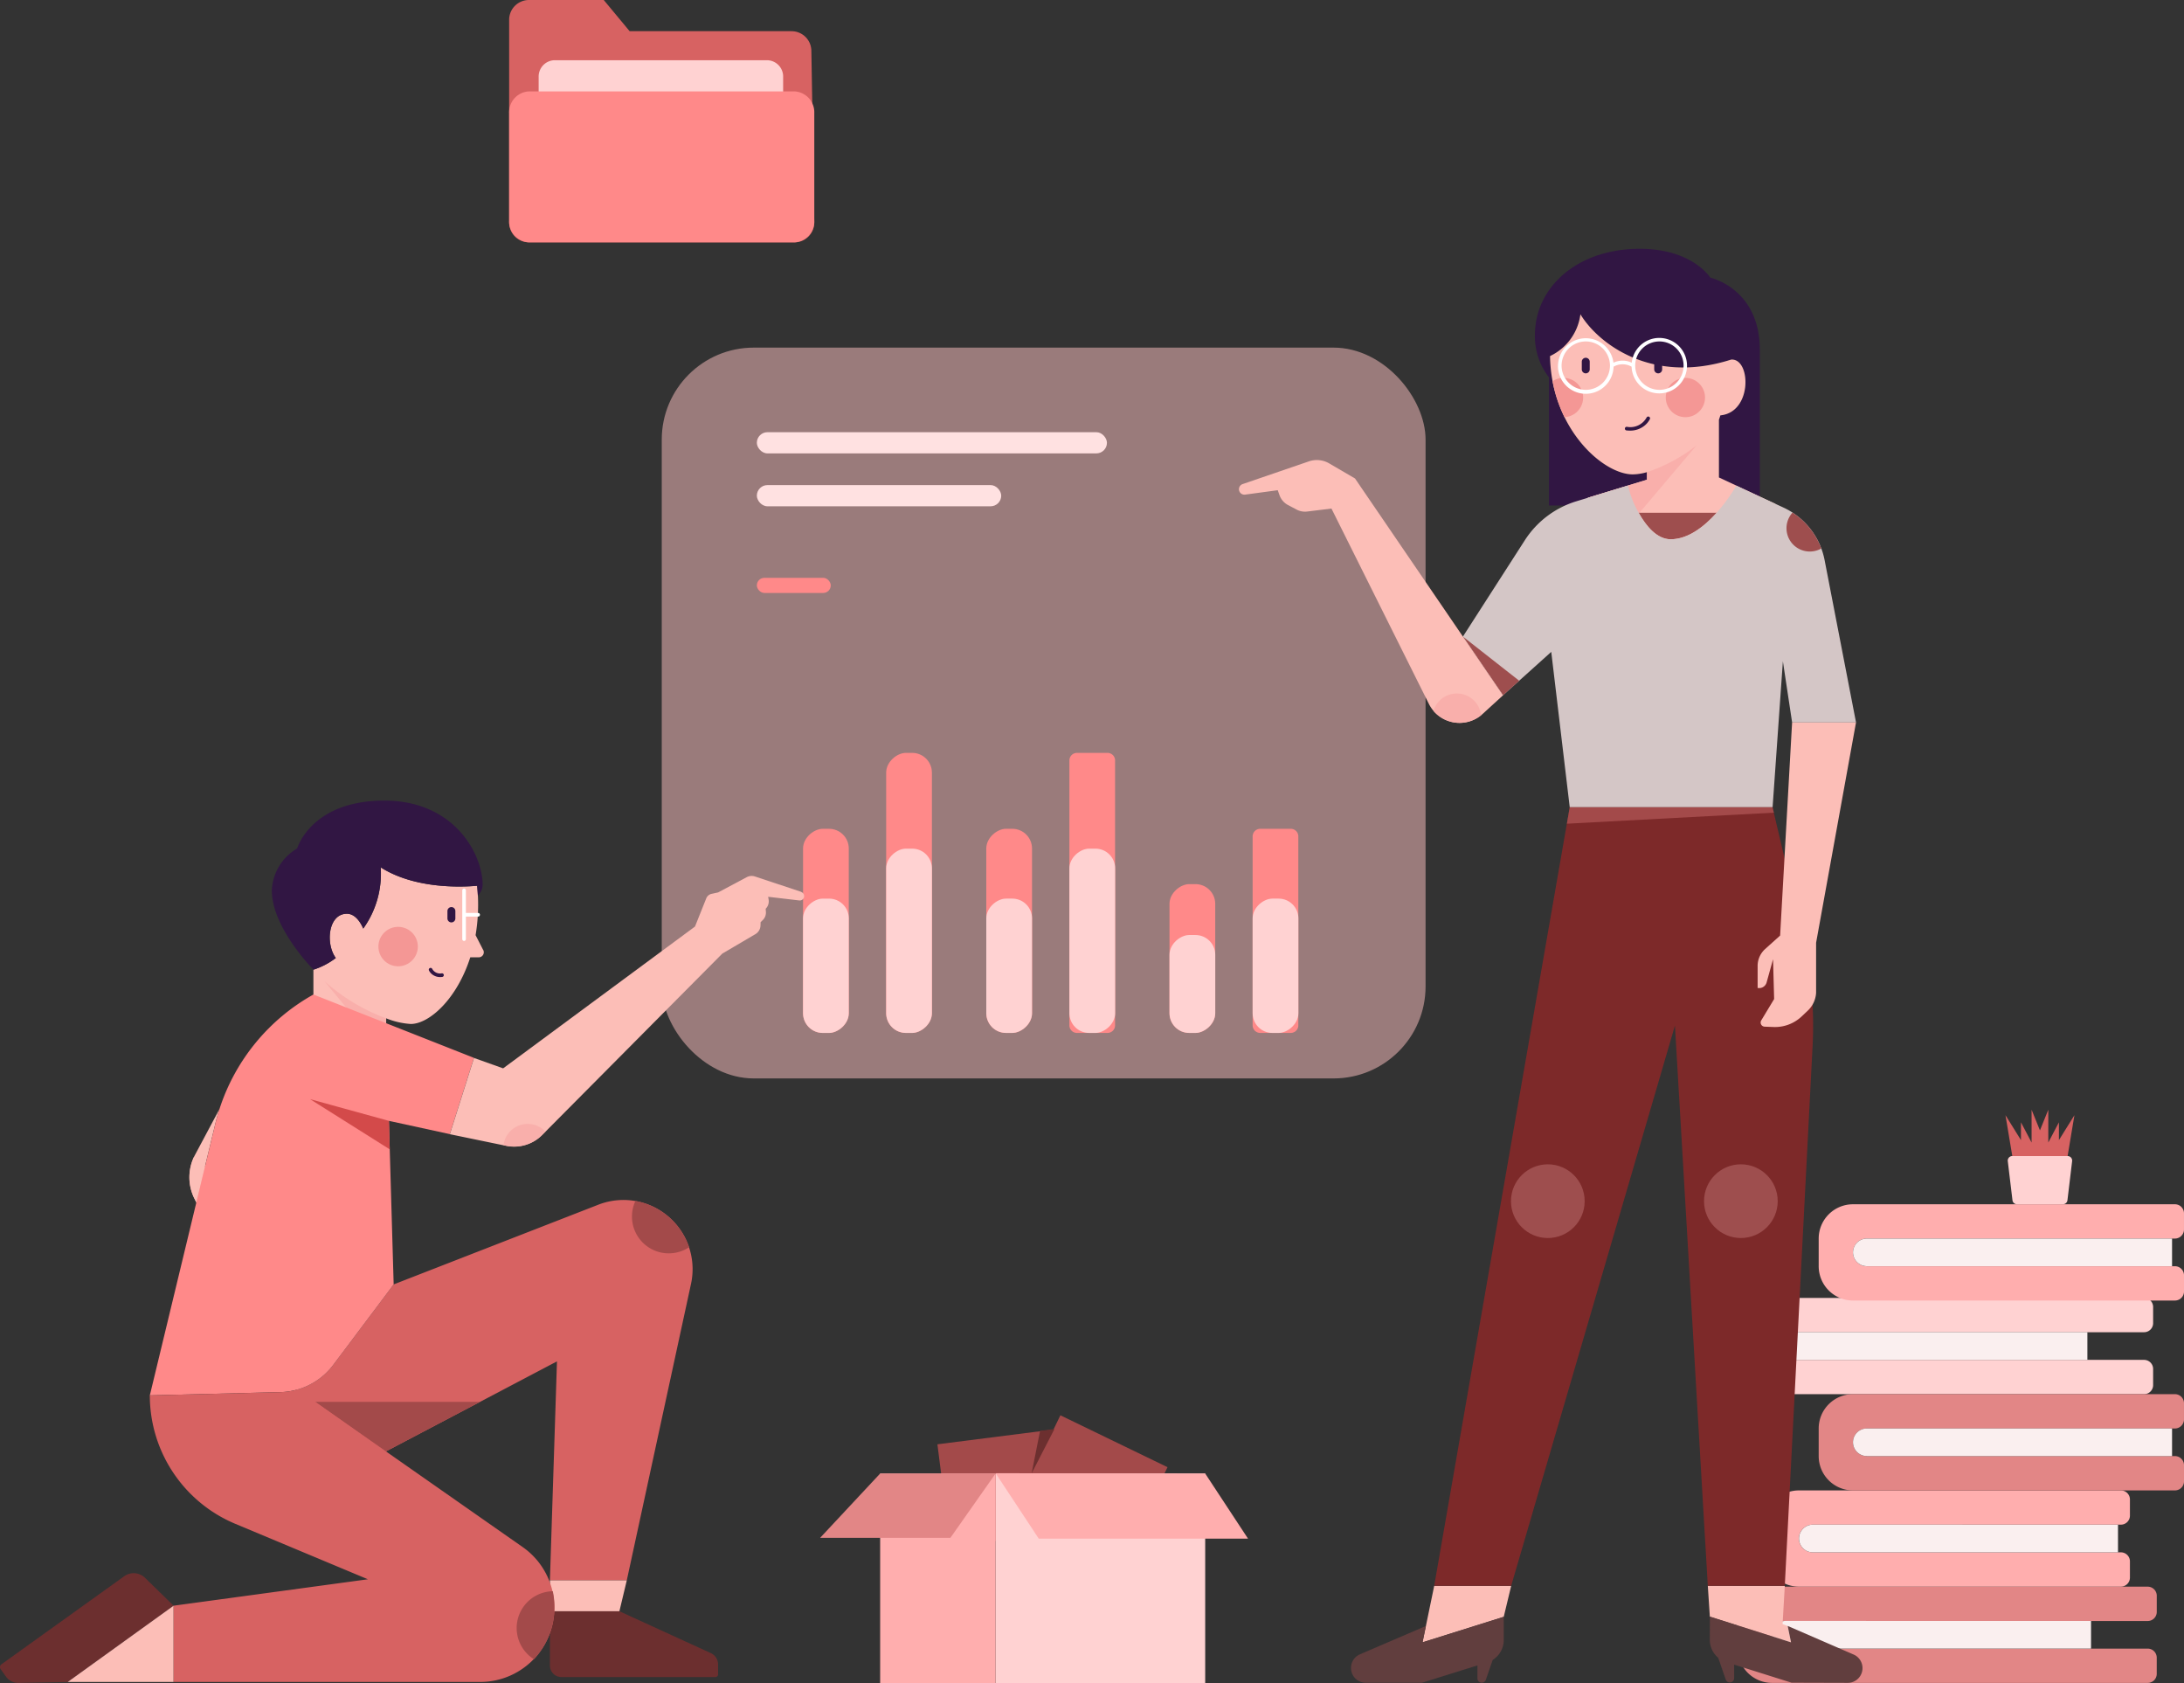 <svg xmlns="http://www.w3.org/2000/svg" width="189.086" height="145.69" viewBox="0 0 189.086 145.69">
    <rect x="0" y="0" width="189.086" height="145.69" fill="#333333" stroke="none"/>
    <defs>
        <style>
            .cls-1{fill:#a34a4a}.cls-2{fill:#ffd2d2}.cls-3{fill:#ffaeae}.cls-4{fill:#e28686}.cls-5{fill:#6c2f2f}.cls-6{fill:#faefef}.cls-7{fill:#d76262}.cls-9{fill:#ffe1e1}.cls-10{fill:#ff8989}.cls-11{fill:#f9afab}.cls-12{fill:#fcbeb7}.cls-13{fill:#311643}.cls-14{fill:#f49795}.cls-15{fill:#fff}.cls-18{fill:#613e3e}.cls-19{fill:none}.cls-21{fill:#9e4e4e}
        </style>
    </defs>
    <g id="Grupo_217">
        <g id="Grupo_197" transform="translate(71.009 122.5)">
            <path id="Rectángulo_197" d="M0 0H10.305V8.93H0z" class="cls-1" transform="rotate(25.84 10.397 45.329)"/>
            <path id="Rectángulo_198" d="M0 0H10.305V8.93H0z" class="cls-1" transform="rotate(-7.25 24.895 -78.855)"/>
            <path id="Rectángulo_199" d="M0 0H18.146V18.146H0z" class="cls-2" transform="translate(15.188 5.044)"/>
            <path id="Rectángulo_200" d="M0 0H9.996V18.146H0z" class="cls-3" transform="translate(5.193 5.044)"/>
            <path id="Trazado_564" d="M1433.8 2913.846l-5.193 5.562h11.278l3.91-5.562z" class="cls-4" transform="translate(-1428.61 -2908.802)"/>
            <path id="Trazado_565" d="M1486.312 2913.8l3.706 5.634H1471.9l-3.733-5.661z" class="cls-3" transform="translate(-1452.978 -2908.759)"/>
            <path id="Trazado_566" d="M1477.021 2903.97l-.73 3.675 1.972-3.831z" class="cls-5" transform="translate(-1457.983 -2902.622)"/>
        </g>
        <g id="Grupo_198" transform="translate(150.138 96.052)">
            <path id="Trazado_567" d="M1671.787 2941.525v-1.4a.784.784 0 0 0-.785-.784h-32.519a2.971 2.971 0 0 0-2.971 2.971v2.389a2.971 2.971 0 0 0 2.971 2.971H1671a.784.784 0 0 0 .785-.785v-1.4a.785.785 0 0 0-.785-.785h-31.324a1.2 1.2 0 0 1-1.195-1.194 1.2 1.2 0 0 1 1.195-1.195H1671a.785.785 0 0 0 .787-.788z" class="cls-4" transform="translate(-1635.197 -2898.059)"/>
            <path id="Trazado_568" d="M1670.965 2876.433v-1.4a.785.785 0 0 0-.785-.784h-32.519a2.971 2.971 0 0 0-2.971 2.971v2.39a2.971 2.971 0 0 0 2.971 2.971h32.519a.785.785 0 0 0 .785-.785v-1.4a.785.785 0 0 0-.785-.784h-31.324a1.2 1.2 0 0 1-1.195-1.2 1.2 1.2 0 0 1 1.195-1.194h31.324a.785.785 0 0 0 .785-.785z" class="cls-2" transform="translate(-1634.69 -2857.96)"/>
            <path id="Trazado_569" d="M1673.191 2919.827v-1.4a.785.785 0 0 0-.785-.785h-27.872a2.971 2.971 0 0 0-2.971 2.971V2923a2.971 2.971 0 0 0 2.971 2.971h27.872a.785.785 0 0 0 .785-.785v-1.4a.785.785 0 0 0-.785-.784h-26.677a1.2 1.2 0 0 1-1.195-1.2 1.2 1.2 0 0 1 1.195-1.195h26.677a.785.785 0 0 0 .785-.78z" class="cls-3" transform="translate(-1638.924 -2884.692)"/>
            <path id="Trazado_570" d="M1685.382 2855.325v-1.4a.785.785 0 0 0-.784-.785h-27.872a2.971 2.971 0 0 0-2.971 2.971v2.39a2.971 2.971 0 0 0 2.971 2.971h27.874a.784.784 0 0 0 .784-.784v-1.4a.784.784 0 0 0-.784-.785h-26.677a1.2 1.2 0 0 1-1.195-1.195 1.2 1.2 0 0 1 1.195-1.2h26.677a.785.785 0 0 0 .782-.783z" class="cls-3" transform="translate(-1646.435 -2844.957)"/>
            <path id="Trazado_571" d="M1676.924 2925.378v2.39H1650.5a1.2 1.2 0 0 1-1.195-1.195 1.2 1.2 0 0 1 1.195-1.2z" class="cls-6" transform="translate(-1643.69 -2889.458)"/>
            <path id="Trazado_572" d="M1670.845 2947.076v2.39h-26.429a1.2 1.2 0 0 1-1.195-1.2 1.2 1.2 0 0 1 1.195-1.195z" class="cls-6" transform="translate(-1639.945 -2902.825)"/>
            <path id="Trazado_573" d="M1670.023 2881.984v2.389h-26.429a1.2 1.2 0 0 1-1.194-1.195 1.2 1.2 0 0 1 1.194-1.195z" class="cls-6" transform="translate(-1639.44 -2862.727)"/>
            <path id="Trazado_574" d="M1689.115 2860.876v2.389h-26.428a1.2 1.2 0 0 1-1.195-1.195 1.2 1.2 0 0 1 1.195-1.195z" class="cls-6" transform="translate(-1651.201 -2849.723)"/>
            <path id="Trazado_575" d="M1685.382 2898.13v-1.4a.785.785 0 0 0-.784-.785h-27.872a2.971 2.971 0 0 0-2.971 2.971v2.389a2.971 2.971 0 0 0 2.971 2.971h27.874a.785.785 0 0 0 .784-.785v-1.4a.785.785 0 0 0-.784-.785h-26.677a1.194 1.194 0 0 1-1.195-1.195 1.2 1.2 0 0 1 1.195-1.195h26.677a.785.785 0 0 0 .782-.786z" class="cls-4" transform="translate(-1646.435 -2871.326)"/>
            <path id="Trazado_576" d="M1689.115 2903.681v2.389h-26.428a1.2 1.2 0 0 1-1.195-1.195 1.2 1.2 0 0 1 1.195-1.195z" class="cls-6" transform="translate(-1651.201 -2876.092)"/>
            <path id="Trazado_577" d="M1696.781 2842.275h4.788a.394.394 0 0 1 .391.441l-.405 3.384a.394.394 0 0 1-.391.347h-3.978a.394.394 0 0 1-.391-.347l-.405-3.384a.394.394 0 0 1 .391-.441z" class="cls-2" transform="translate(-1672.698 -2838.265)"/>
            <path id="Trazado_578" d="M1700.5 2834.46v-1.539l-.92 1.749v-2.84l-.723 1.789-.723-1.789v2.84l-.92-1.749v1.539l-1.341-2.156.591 3.537h4.788l.591-3.537z" class="cls-7" transform="translate(-1672.381 -2831.83)"/>
        </g>
        <g id="Grupo_201" transform="translate(57.293 30.088)">
            <rect id="Rectángulo_201" width="66.13" height="63.255" fill="#9a7b7b" rx="7.963"/>
            <rect id="Rectángulo_202" width="30.311" height="1.835" class="cls-9" rx=".918" transform="translate(8.233 7.321)"/>
            <rect id="Rectángulo_203" width="21.157" height="1.835" class="cls-9" rx=".918" transform="translate(8.233 11.899)"/>
            <rect id="Rectángulo_204" width="6.4" height="1.311" class="cls-10" rx=".655" transform="translate(8.233 19.925)"/>
            <g id="Grupo_199" transform="translate(12.233 35.077)">
                <rect id="Rectángulo_205" width="17.668" height="3.959" class="cls-10" rx="1.707" transform="rotate(-90 12.12 12.12)"/>
                <rect id="Rectángulo_206" width="24.239" height="3.959" class="cls-10" rx="1.707" transform="rotate(-90 15.718 8.521)"/>
                <rect id="Rectángulo_207" width="17.668" height="3.959" class="cls-10" rx="1.707" transform="rotate(-90 20.052 4.187)"/>
                <path id="Trazado_1075" d="M.655 0h22.929a.655.655 0 0 1 .655.655V3.3a.655.655 0 0 1-.655.655H.655A.655.655 0 0 1 0 3.3V.655A.655.655 0 0 1 .655 0z" class="cls-10" transform="rotate(-90 23.65 .59)"/>
                <rect id="Rectángulo_209" width="12.878" height="3.959" class="cls-10" rx="1.707" transform="rotate(-90 27.983 -3.744)"/>
                <path id="Trazado_1076" d="M.655 0h16.357a.655.655 0 0 1 .655.655V3.3a.655.655 0 0 1-.655.655H.655A.655.655 0 0 1 0 3.3V.655A.655.655 0 0 1 .655 0z" class="cls-10" transform="rotate(-90 31.582 -7.343)"/>
            </g>
            <g id="Grupo_200" transform="translate(12.233 43.366)">
                <rect id="Rectángulo_211" width="11.626" height="3.959" class="cls-2" rx="1.707" transform="rotate(-90 7.976 7.976)"/>
                <rect id="Rectángulo_212" width="15.951" height="3.959" class="cls-2" rx="1.707" transform="rotate(-90 11.574 4.377)"/>
                <rect id="Rectángulo_213" width="11.626" height="3.959" class="cls-2" rx="1.707" transform="rotate(-90 15.908 .043)"/>
                <rect id="Rectángulo_214" width="15.951" height="3.959" class="cls-2" rx="1.707" transform="rotate(-90 19.506 -3.555)"/>
                <rect id="Rectángulo_215" width="8.474" height="3.959" class="cls-2" rx="1.707" transform="rotate(-90 23.839 -7.888)"/>
                <rect id="Rectángulo_216" width="11.626" height="3.959" class="cls-2" rx="1.707" transform="rotate(-90 27.438 -11.487)"/>
            </g>
        </g>
        <g id="Grupo_202" transform="translate(44.084)">
            <path id="Trazado_579" d="M1360.2 2581.677h6.475l2.241 2.7h14.018a1.716 1.716 0 0 1 1.716 1.717l.253 14.844a1.716 1.716 0 0 1-1.716 1.716H1360.2a1.716 1.716 0 0 1-1.716-1.716v-17.545a1.716 1.716 0 0 1 1.716-1.716z" class="cls-7" transform="translate(-1358.488 -2581.677)"/>
            <path id="Trazado_580" d="M1366.506 2595.252h18.418a1.412 1.412 0 0 1 1.375 1.446v7.113a1.412 1.412 0 0 1-1.375 1.447h-18.418a1.412 1.412 0 0 1-1.375-1.447v-7.111a1.412 1.412 0 0 1 1.375-1.448z" class="cls-2" transform="translate(-1362.58 -2590.04)"/>
            <path id="Trazado_581" d="M1360.2 2602.278h22.987a1.809 1.809 0 0 1 1.716 1.888v9.29a1.809 1.809 0 0 1-1.716 1.889H1360.2a1.808 1.808 0 0 1-1.716-1.889v-9.29a1.809 1.809 0 0 1 1.716-1.888z" class="cls-10" transform="translate(-1358.488 -2594.368)"/>
        </g>
        <g id="Grupo_208" transform="translate(0 69.301)">
            <path id="Trazado_582" d="M1288.111 2844.557a2.208 2.208 0 0 1-1.11 1.917l-.2-.4a4.125 4.125 0 0 1-.031-3.545 2.209 2.209 0 0 1 1.341 2.028z" class="cls-11" transform="translate(-1269.99 -2811.668)"/>
            <g id="Grupo_205" transform="translate(23.535)">
                <path id="Trazado_583" d="M1329.038 2784.346l-.657-1.281a15.826 15.826 0 0 0 .2-3.429q-.021-.416-.062-.845c-1.371.121-5.392.282-8.35-1.594a8.149 8.149 0 0 1-1.512 5.3c-.131-.314-.6-1.286-1.414-1.286-1.624 0-1.87 2.595-.962 3.831a6.393 6.393 0 0 1-1.934 1.012l-.007-.007v7.47h6.3v-3.255a6.767 6.767 0 0 0 2.129.49c1.585 0 3.988-2.126 5.153-5.769h.733a.438.438 0 0 0 .389-.637z" class="cls-12" transform="translate(-1310.741 -2771.423)"/>
                <path id="Trazado_584" d="M1310.508 2775.779c-.908-1.236-.662-3.831.962-3.831.811 0 1.283.971 1.413 1.285a8.147 8.147 0 0 0 1.512-5.3c2.958 1.877 6.979 1.716 8.35 1.594q.042.428.062.844a1.337 1.337 0 0 0 .417-.9v-.061c-.036-2.689-2.5-7.256-8.505-7.256-6.366 0-7.557 4.145-7.557 4.145a4.428 4.428 0 0 0-2.191 3.621c0 3.18 3.429 6.69 3.6 6.859l.007.007a6.388 6.388 0 0 0 1.93-1.007z" class="cls-13" transform="translate(-1304.972 -2762.16)"/>
                <path id="Trazado_585" d="M1322.166 2809.312v-3.255a16.692 16.692 0 0 1-5.343-3.221z" class="cls-11" transform="translate(-1312.272 -2787.217)"/>
                <circle id="Elipse_71" cx="1.707" cy="1.707" r="1.707" class="cls-14" transform="translate(9.227 10.922)"/>
                <g id="Grupo_203" transform="translate(13.589 14.475)">
                    <path id="Trazado_586" d="M1341.358 2800.65a1.1 1.1 0 0 1-.72-.248.983.983 0 0 1-.26-.324.157.157 0 0 1 .286-.13.772.772 0 0 0 .825.379.157.157 0 0 1 .036.313 1.486 1.486 0 0 1-.167.01z" class="cls-13" transform="translate(-1340.364 -2799.857)"/>
                </g>
                <g id="Grupo_204" transform="translate(15.203 9.211)">
                    <path id="Trazado_587" d="M1344.91 2787.475a.343.343 0 0 1-.343-.343v-.641a.343.343 0 0 1 .686 0v.641a.343.343 0 0 1-.343.343z" class="cls-13" transform="translate(-1344.567 -2786.148)"/>
                </g>
                <path id="Trazado_588" d="M1349.283 2784.082h-1.059v-1.952a.157.157 0 0 0-.314 0v4.219a.157.157 0 0 0 .314 0v-1.949h1.059a.157.157 0 0 0 0-.315z" class="cls-15" transform="translate(-1331.423 -2774.365)"/>
            </g>
            <g id="Grupo_206" transform="translate(25.635 34.553)">
                <path id="Trazado_590" d="M1336.61 2852.566l-17.72 6.9-5.231 6.964a5.91 5.91 0 0 1-3.217 2.164l7.752 5.338 14.835-7.805-.611 18.952h6.655l5.562-25.667a5.988 5.988 0 0 0-8.025-6.846z" class="cls-7" transform="translate(-1310.442 -2852.148)"/>
                <path id="Trazado_591" d="M1367.676 2944.886v4.7a.993.993 0 0 0 .993.993h13.337a.23.23 0 0 0 .229-.23v-.867a1.07 1.07 0 0 0-.624-.972l-7.92-3.626z" class="cls-5" transform="translate(-1345.7 -2909.277)"/>
                <path id="Trazado_592" d="M1367.676 2937.918v2.675h6.015l.64-2.675z" class="cls-12" transform="translate(-1345.7 -2904.985)"/>
                <path id="Trazado_593" d="M1329.024 2897.682l-8.177 4.3-6.1-4.3z" class="cls-1" transform="translate(-1313.094 -2880.198)"/>
                <path id="Trazado_594" d="M1391.125 2856.388a3.186 3.186 0 0 1-4.65-4.005 6.064 6.064 0 0 1 4.65 4.005z" class="cls-1" transform="translate(-1357.094 -2852.292)"/>
            </g>
            <path id="Trazado_595" d="M1288.987 2831.693l-2.112 3.958a4.125 4.125 0 0 0-.069 3.747l.182.372 1.642-6.808q.154-.643.357-1.269z" class="cls-12" transform="translate(-1269.99 -2804.995)"/>
            <path id="Trazado_596" d="M1290.122 2840.084l.124-.034a5.91 5.91 0 0 0 3.093-2.13l5.231-6.964-.411-14.158 5.273 1.148 2.091-6.6-13.9-5.484a17.509 17.509 0 0 0-8.137 9.918q-.2.625-.357 1.27l-1.642 6.808-4.028 16.7 11.3-.28a5.9 5.9 0 0 0 1.363-.194z" class="cls-10" transform="translate(-1264.487 -2789.083)"/>
            <path id="Trazado_597" fill="#d34a4a" d="M1320.487 2833.792l-6.9-4.345 6.831 1.881z" transform="translate(-1286.743 -2803.611)"/>
            <g id="Grupo_207" transform="translate(0 50.967)">
                <path id="Trazado_598" d="M1258.709 2939.115l-2.481-2.421a1.4 1.4 0 0 0-1.788-.135l-10.634 7.624a.3.3 0 0 0-.07.425l.467.651a1.285 1.285 0 0 0 1.071.537l4.27-.082z" class="cls-5" transform="translate(-1243.679 -2920.4)"/>
                <path id="Trazado_599" d="M1268.12 2950.234h-9.165l9.165-6.6z" class="cls-12" transform="translate(-1253.089 -2924.921)"/>
                <path id="Trazado_600" d="M1309.745 2908.538l-19.5-13.642-.124.034a5.916 5.916 0 0 1-1.363.194l-11.3.28a12.051 12.051 0 0 0 7.4 11.118l11.48 4.8-16.82 2.287v6.6h26.551a6.415 6.415 0 0 0 3.676-11.671z" class="cls-7" transform="translate(-1264.487 -2894.896)"/>
                <path id="Trazado_601" d="M1361.677 2946.26a3.185 3.185 0 0 1 1.628-5.887 6.621 6.621 0 0 1-1.628 5.887z" class="cls-1" transform="translate(-1315.445 -2922.911)"/>
            </g>
            <path id="Trazado_602" d="M1375.532 2780.508l-4.006-1.331a.914.914 0 0 0-.718.061l-2.478 1.32-.561.122a.644.644 0 0 0-.461.39l-.975 2.44-16.611 12.274-2.522-.9-2.091 6.6 4.875 1.007a3.424 3.424 0 0 0 3.121-.94l15.594-15.7 2.863-1.683a.9.9 0 0 0 .442-.74l.011-.3.186-.179a.9.9 0 0 0 .271-.725l-.022-.252a.9.9 0 0 0 .259-.783l-.041-.254 2.7.316a.377.377 0 0 0 .163-.731z" class="cls-12" transform="translate(-1306.162 -2772.614)"/>
            <path id="Trazado_603" d="M1360.838 2835.7l-.28.281a3.42 3.42 0 0 1-3.121.94l-.228-.047a2.108 2.108 0 0 1 3.629-1.174z" class="cls-11" transform="translate(-1313.616 -2807.055)"/>
        </g>
        <g id="Grupo_216" transform="translate(107.276 21.532)">
            <path id="Trazado_604" d="M1572.105 2939.16l-.645 2.68-7.031 2.208 1.011-4.888z" class="cls-12" transform="translate(-1548.546 -2823.428)"/>
            <path id="Trazado_605" d="M1635.422 2939.16l-.192 3.31.438.162.289 1.417-7.024-2.209-.176-2.68z" class="cls-12" transform="translate(-1588.174 -2823.428)"/>
            <path id="Trazado_606" d="M1549.065 2949.388l5.716-2.457-.293 1.416 7.031-2.208v2.015a2.014 2.014 0 0 1-.953 1.711l-.6 1.729a.372.372 0 0 1-.724-.123v-1.124l-4.805 1.5h-4.862a1.28 1.28 0 0 1-1.28-1.28 1.279 1.279 0 0 1 .77-1.179z" class="cls-18" transform="translate(-1538.604 -2827.728)"/>
            <path id="Trazado_607" d="M1629.2 2948.1l.006-2.015 7.025 2.229-.289-1.417 5.708 2.474a1.279 1.279 0 0 1 .771 1.178 1.279 1.279 0 0 1-1.284 1.275l-4.861-.014-4.969-1.564v1.177a.373.373 0 0 1-.724.121l-.656-1.893a2.013 2.013 0 0 1-.727-1.551z" class="cls-18" transform="translate(-1588.445 -2827.696)"/>
            <g id="Grupo_214" transform="translate(25.614)">
                <path id="Trazado_608" d="M1590.989 2648.884v11.091h18.255v-13.467c0-5.325-4.286-6.252-4.286-6.252s-1.558-2.5-6.092-2.5c-5.456 0-9.094 3.342-9.094 7.467a5.742 5.742 0 0 0 1.217 3.661zm.092-1.841a4.648 4.648 0 0 0 2.629-3.617c1.518 2.511 6.159 6.125 13.058 3.919a.475.475 0 0 1 .065 0c1.641 0 1.756 4.565-1.006 4.829-.041.134-.083.261-.125.381v7.424h-6.23v-2.886a4.606 4.606 0 0 1-1.232.193c-2.577-.005-7.057-3.98-7.159-10.243z" class="cls-13" transform="translate(-1589.772 -2637.754)"/>
                <path id="Trazado_609" d="M1601.572 2666.189a4.6 4.6 0 0 1-1.232.193c-2.577 0-7.057-3.976-7.159-10.239a4.647 4.647 0 0 0 2.63-3.617c1.518 2.511 6.159 6.125 13.058 3.919a.44.44 0 0 1 .065 0c1.642 0 1.756 4.565-1.006 4.829-.041.134-.083.261-.125.381v4.994l4.88 2.281v6.043h-16.216v-6.573l5.105-1.556z" class="cls-12" transform="translate(-1591.872 -2646.855)"/>
                <path id="Trazado_610" d="M1601.738 2693.174v-6.566l5.105-1.556v-.657a14.127 14.127 0 0 0 4.29-2.315z" class="cls-11" transform="translate(-1597.143 -2665.06)"/>
                <circle id="Elipse_72" cx="1.7" cy="1.7" r="1.7" class="cls-14" transform="translate(11.328 11.177)"/>
                <path id="Trazado_611" d="M1593.75 2667.152a12.1 12.1 0 0 0 1.033 3.109 1.7 1.7 0 1 0-1.033-3.109z" class="cls-14" transform="translate(-1592.223 -2655.686)"/>
                <g id="Grupo_209" transform="translate(1.667 7.381)">
                    <circle id="Elipse_73" cx="2.094" cy="2.094" r="2.094" class="cls-19" transform="rotate(-67.48 2.895 1.933)"/>
                    <circle id="Elipse_74" cx="2.094" cy="2.094" r="2.094" class="cls-19" transform="rotate(-67.5 6.081 -2.836)"/>
                    <path id="Trazado_612" d="M1594.965 2660.236a2.408 2.408 0 0 0 4.815.091 1.559 1.559 0 0 1 1.561 0 2.4 2.4 0 1 0 .012-.347 1.85 1.85 0 0 0-1.584 0 2.409 2.409 0 0 0-4.8.258zm6.689 0a2.094 2.094 0 1 1 2.093 2.093 2.1 2.1 0 0 1-2.093-2.093zm-6.374 0a2.094 2.094 0 1 1 2.093 2.093 2.1 2.1 0 0 1-2.093-2.093z" class="cls-15" transform="translate(-1594.638 -2657.5)"/>
                </g>
                <g id="Grupo_212" transform="translate(4.057 9.451)">
                    <g id="Grupo_210">
                        <path id="Trazado_613" d="M1600.683 2663.7a.344.344 0 0 0 .344-.344v-.642a.344.344 0 1 0-.687 0v.642a.343.343 0 0 0 .343.344z" class="cls-13" transform="translate(-1600.339 -2662.368)"/>
                    </g>
                    <g id="Grupo_211" transform="translate(6.271)">
                        <path id="Trazado_614" d="M1617.015 2663.7a.343.343 0 0 0 .344-.344v-.642a.344.344 0 1 0-.687 0v.642a.344.344 0 0 0 .343.344z" class="cls-13" transform="translate(-1616.671 -2662.368)"/>
                    </g>
                </g>
                <g id="Grupo_213" transform="translate(7.777 14.51)">
                    <path id="Trazado_615" d="M1610.468 2676.772a1.964 1.964 0 0 0 1.284-.441 1.76 1.76 0 0 0 .457-.566.158.158 0 0 0-.287-.13 1.606 1.606 0 0 1-1.719.806.158.158 0 0 0-.036.313 2.561 2.561 0 0 0 .301.018z" class="cls-13" transform="translate(-1610.027 -2675.542)"/>
                </g>
            </g>
            <path id="Trazado_616" fill="#7d2929" d="M1596.354 2763.641l2.593 10.981a34.449 34.449 0 0 1 .876 9.688l-2.407 46.725h-6.665l-2.845-48.492-14.179 48.492h-6.665l11.734-67.394z" transform="translate(-1550.169 -2715.304)"/>
            <g id="Grupo_215" transform="translate(19.383 20.493)">
                <path id="Trazado_617" d="M1615.938 2699.556c-1.183 0-2.13-1.14-2.768-2.294h6.749c-1.029 1.151-2.439 2.294-3.981 2.294z" class="cls-21" transform="translate(-1597.955 -2694.905)"/>
                <path id="Trazado_618" fill="#d4c6c6" d="M1578.9 2695.864a8.113 8.113 0 0 1 4.463-3.376l4.473-1.362a8.438 8.438 0 0 0 .923 2.356c.638 1.154 1.585 2.294 2.768 2.294 1.542 0 2.952-1.143 3.981-2.294a14.525 14.525 0 0 0 1.7-2.344l4.083 1.892a6.351 6.351 0 0 1 3.566 4.556l2.72 14.049h-5.533l-.8-5.3-.891 12.635h-17.563l-1.6-13.448-4.182 3.761-3.469-5.081z" transform="translate(-1573.544 -2691.125)"/>
            </g>
            <path id="Trazado_619" d="M1573.544 2725.181l4.871 3.82-1.4 1.261z" class="cls-21" transform="translate(-1554.161 -2691.611)"/>
            <circle id="Elipse_75" cx="3.19" cy="3.19" r="3.19" class="cls-21" transform="translate(23.541 79.245)"/>
            <circle id="Elipse_76" cx="3.19" cy="3.19" r="3.19" class="cls-21" transform="translate(40.255 79.245)"/>
            <path id="Trazado_620" d="M1523.393 2687.453l5.756-1.973a2.126 2.126 0 0 1 1.718.189l2.235 1.305 12.814 18.769-1.76 1.609a2.968 2.968 0 0 1-4.659-.867l-8.434-16.907-2.1.257a1.558 1.558 0 0 1-.919-.169l-.74-.391a1.559 1.559 0 0 1-.741-.857l-.151-.428-2.809.38a.472.472 0 0 1-.215-.917z" class="cls-12" transform="translate(-1523.064 -2667.092)"/>
            <path id="Trazado_621" d="M1640.646 2764.139l1.292-1.162 1.037-18.443h5.533l-3.455 19.067v4.33a2.3 2.3 0 0 1-.718 1.544l-.536.506a3.357 3.357 0 0 1-2.433.912l-.769-.029a.358.358 0 0 1-.293-.543l1.116-1.847-.094-3.448-.557 2.01a.668.668 0 0 1-.779.476v-1.912a1.972 1.972 0 0 1 .656-1.461z" class="cls-12" transform="translate(-1595.095 -2703.533)"/>
            <path id="Trazado_622" d="M1646.5 2698.577a2.017 2.017 0 0 0 3.012 1.754 6.354 6.354 0 0 0-2.49-3.108 2.011 2.011 0 0 0-.522 1.354z" class="cls-21" transform="translate(-1599.105 -2674.388)"/>
            <path id="Trazado_623" d="M1614.782 2763.641h-17.556l-.248 1.426 17.915-.955z" class="cls-1" transform="translate(-1568.597 -2715.304)"/>
            <path id="Trazado_624" d="M1566.9 2739.508a2.97 2.97 0 0 0 4.123.375 2.112 2.112 0 0 0-4.123-.375z" class="cls-11" transform="translate(-1550.071 -2699.508)"/>
        </g>
    </g>
</svg>
